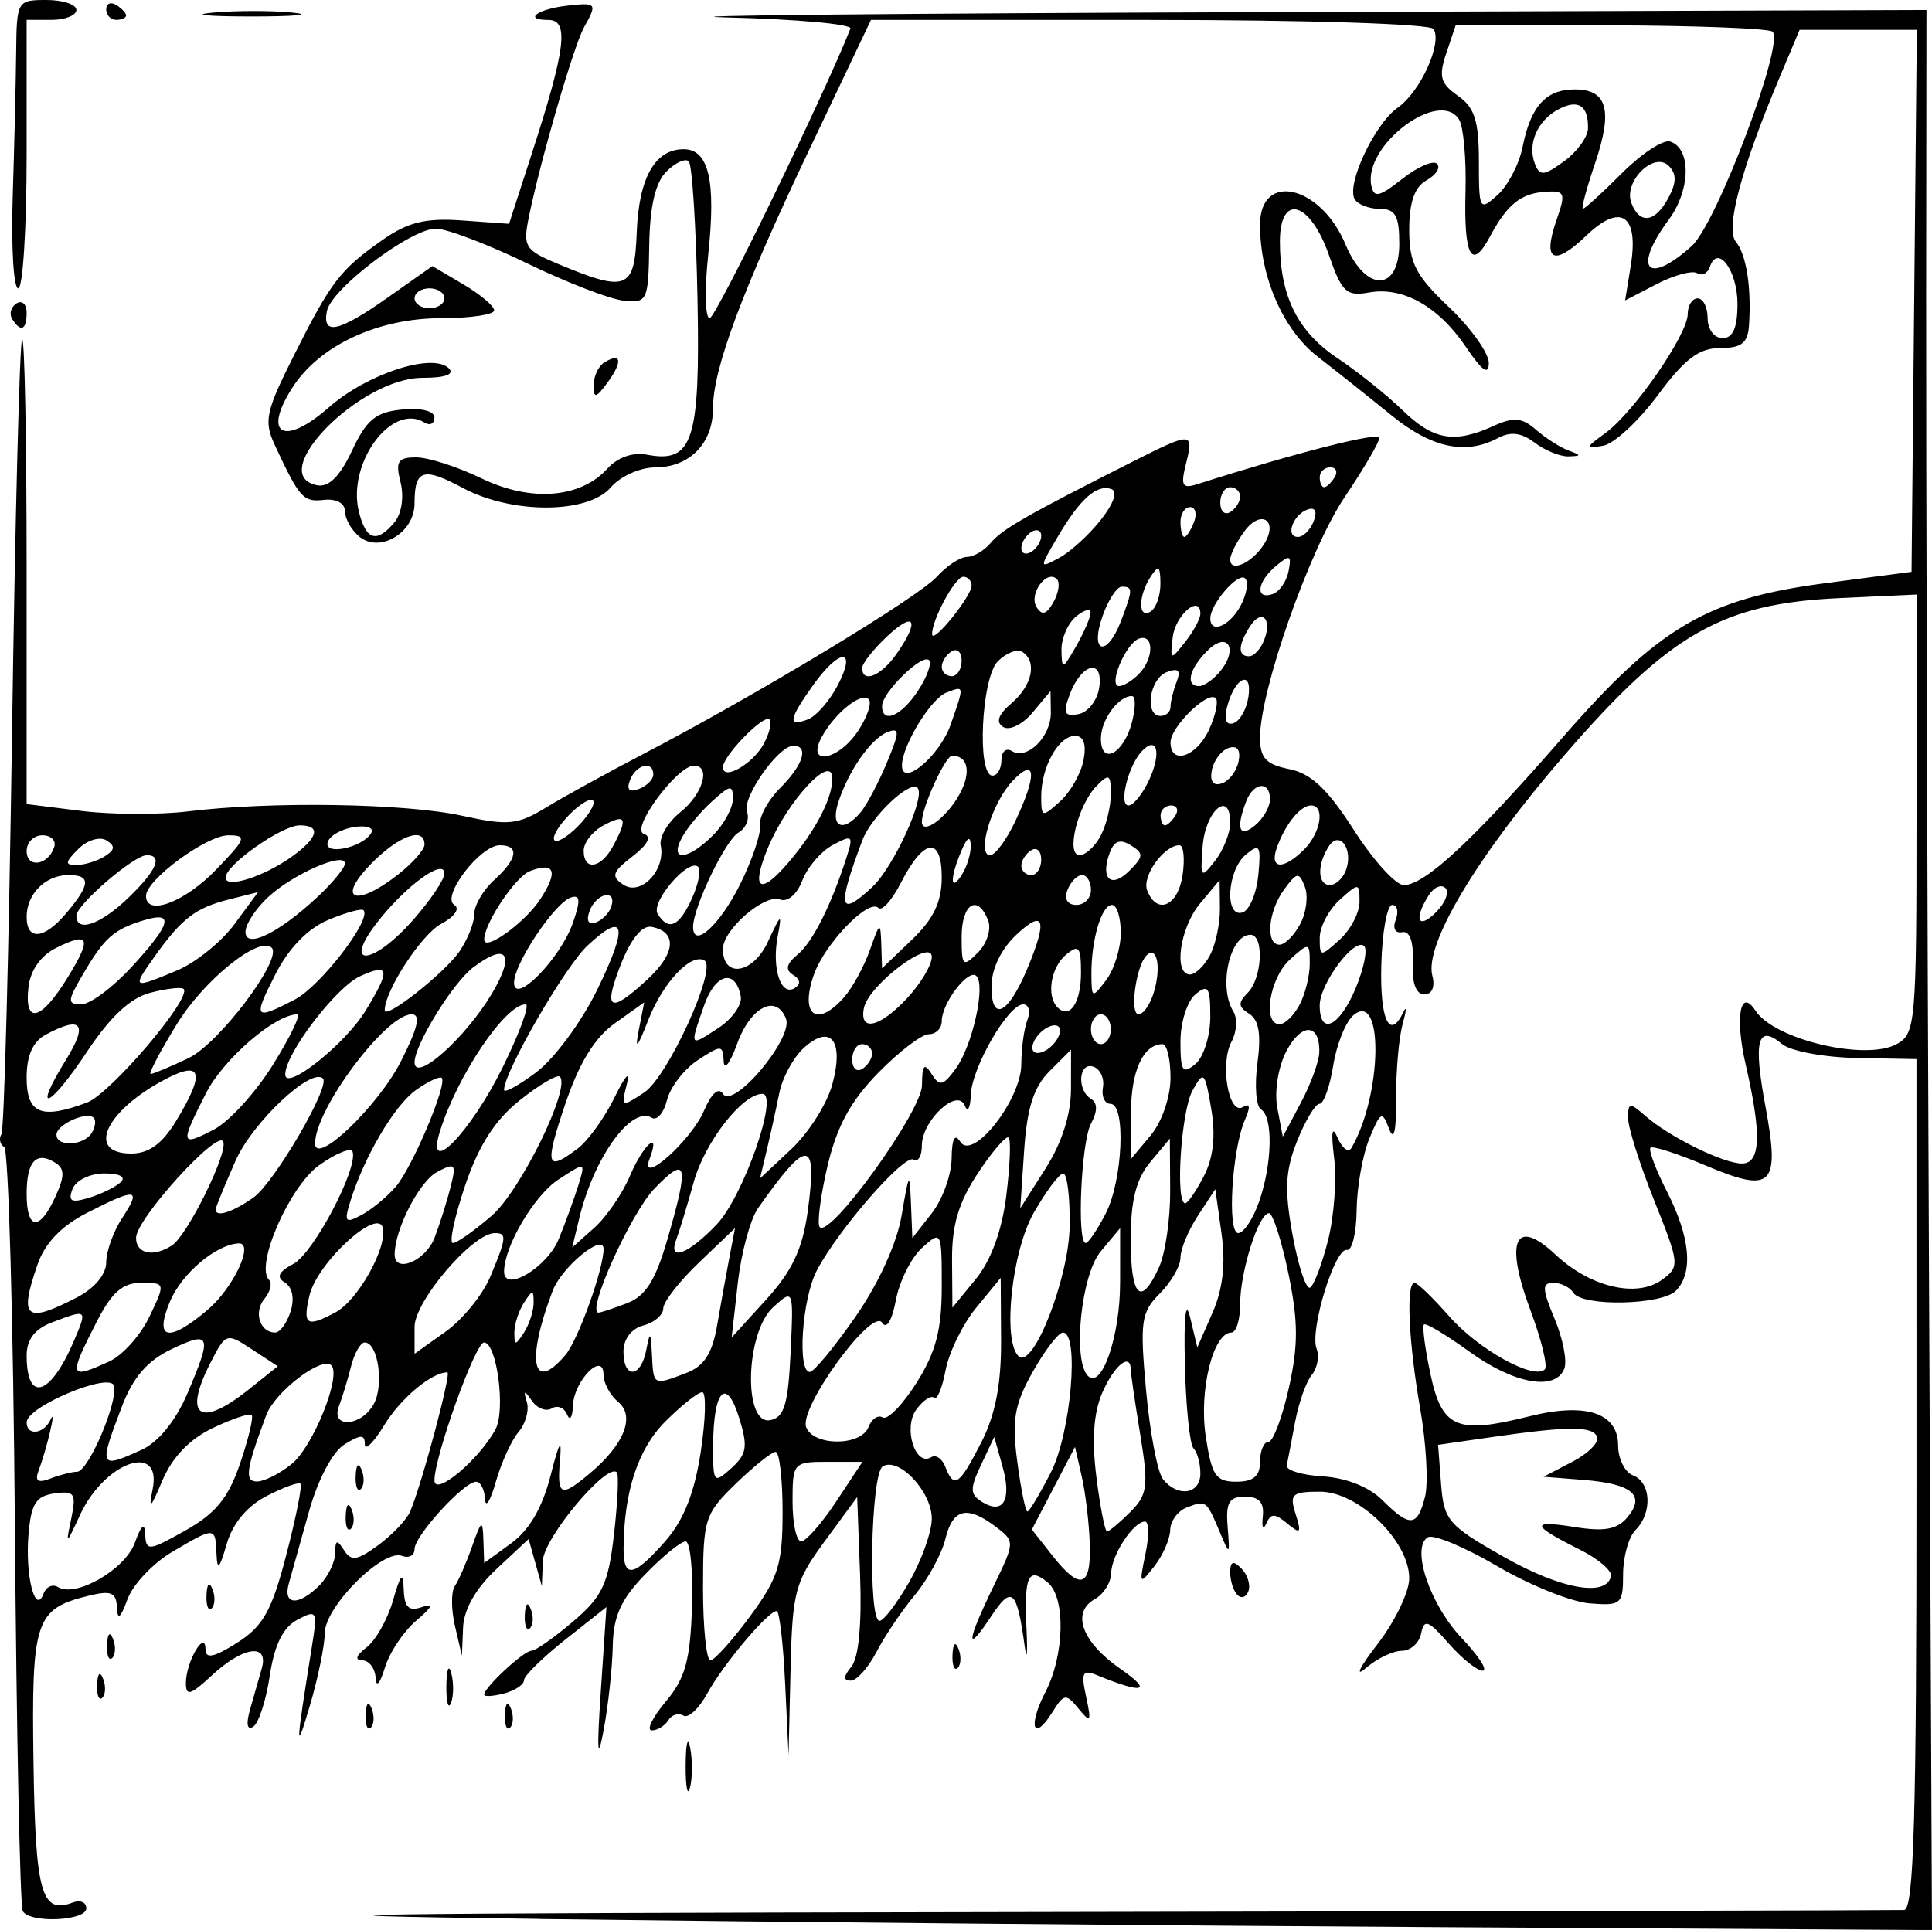 <?xml version="1.0" encoding="UTF-8" standalone="no"?>
<!-- Created with Inkscape (http://www.inkscape.org/) -->

<svg
   xmlns:dc="http://purl.org/dc/elements/1.1/"
   xmlns:cc="http://creativecommons.org/ns#"
   xmlns:rdf="http://www.w3.org/1999/02/22-rdf-syntax-ns#"
   xmlns:svg="http://www.w3.org/2000/svg"
   xmlns="http://www.w3.org/2000/svg"
   xmlns:sodipodi="http://sodipodi.sourceforge.net/DTD/sodipodi-0.dtd"
   xmlns:inkscape="http://www.inkscape.org/namespaces/inkscape"
   width="54.817mm"
   height="54.772mm"
   viewBox="0 0 194.234 194.073"
   id="svg2"
   version="1.1"
   inkscape:version="0.91 r13725"
   sodipodi:docname="fishnet.svg">
  <defs
     id="defs4" />
  <sodipodi:namedview
     id="base"
     pagecolor="#ffffff"
     bordercolor="#666666"
     borderopacity="1.0"
     inkscape:pageopacity="0.0"
     inkscape:pageshadow="2"
     inkscape:zoom="1.4"
     inkscape:cx="75.818068"
     inkscape:cy="50.770637"
     inkscape:document-units="px"
     inkscape:current-layer="layer1"
     showgrid="false"
     fit-margin-top="0"
     fit-margin-left="0"
     fit-margin-right="0"
     fit-margin-bottom="0"
     inkscape:window-width="1366"
     inkscape:window-height="744"
     inkscape:window-x="0"
     inkscape:window-y="24"
     inkscape:window-maximized="1" />
  <g
     inkscape:label="Layer 1"
     inkscape:groupmode="layer"
     id="layer1"
     transform="translate(-513.778,-248.587)">
    <path
       style="fill:#000000"
       d="m 567.956,441.544 c -31.427,-0.406 -19.596,-0.579 47,-0.686 48.95,-0.079 89.562,-0.172 90.25,-0.207 0.98,-0.05 1.25,-9.313 1.248,-42.814 l -0.002,-42.75 -5.976,-0.11 c -3.287,-0.06 -6.672,-0.687 -7.522,-1.393 -2.478,-2.056 -2.926,-0.406 -1.692,6.231 1.494,8.034 0.716,8.812 -5.982,5.982 -2.848,-1.203 -5.355,-2.011 -5.571,-1.796 -0.216,0.216 0.539,2.218 1.678,4.449 2.332,4.571 2.646,8.16 0.87,9.937 -1.45,1.45 -9.432,1.605 -10.3,0.2 -0.34,-0.55 -1.244,-1 -2.008,-1 -1.164,0 -1.145,0.587 0.121,3.617 0.831,1.989 1.272,4.239 0.98,5 -0.883,2.3 -5.046,1.562 -9.537,-1.69 -2.334,-1.691 -4.394,-2.922 -4.579,-2.737 -0.185,0.185 0.112,2.441 0.661,5.013 1.153,5.405 2.647,6.044 9.894,4.229 5.715,-1.431 8.967,-0.369 8.967,2.93 0,1.334 0.675,2.684 1.5,3.001 1.823,0.699 1.963,3.774 0.25,5.492 -0.688,0.69 -1.25,2.692 -1.25,4.45 0,3.015 -0.191,3.181 -3.365,2.927 -1.851,-0.148 -6.047,-1.841 -9.325,-3.763 -3.278,-1.921 -6.403,-3.22 -6.944,-2.885 -1.715,1.06 0.22,6.791 3.433,10.167 1.701,1.788 2.636,3.25 2.077,3.25 -0.559,0 -2.099,-1.238 -3.423,-2.75 -2.043,-2.334 -2.46,-2.486 -2.754,-1 -0.191,0.963 -1.066,1.75 -1.944,1.75 -0.879,0 -2.514,0.787 -3.634,1.75 -1.12,0.963 -0.593,-0.115 1.171,-2.394 1.764,-2.279 3.207,-5.269 3.207,-6.644 0,-3.753 -5.105,-8.712 -8.969,-8.712 -2.825,0 -3.09,0.242 -2.455,2.242 0.616,1.94 0.503,2.069 -0.835,0.958 -1.26,-1.046 -1.652,-1.044 -2.115,0.008 -0.312,0.71 -0.469,0.392 -0.347,-0.708 0.155,-1.407 -0.372,-2 -1.779,-2 -1.609,0 -1.953,0.586 -1.759,3 0.236,2.942 0.221,2.952 -0.797,0.537 -1.339,-3.178 -1.364,-3.197 -3.301,-2.453 -0.904,0.347 -1.657,1.37 -1.675,2.274 -0.018,0.904 -0.736,2.543 -1.597,3.643 -1.49,1.903 -1.533,1.842 -0.889,-1.25 0.372,-1.788 0.353,-3.25 -0.043,-3.25 -1.17,0 -3.374,3.363 -3.408,5.2 -0.018,0.935 -0.753,2.104 -1.635,2.597 -2.412,1.35 -1.305,4.34 2.61,7.051 3.244,2.247 2.266,2.517 -2.308,0.638 -1.557,-0.64 -1.717,-0.351 -1.182,2.137 0.548,2.549 0.462,2.686 -0.755,1.201 -1.274,-1.553 -1.466,-1.528 -2.637,0.347 -1.922,3.078 -2.489,1.433 -0.699,-2.029 1.926,-3.725 2.048,-9.504 0.232,-11.011 -1.951,-1.62 -2.388,-0.672 -2.137,4.637 0.123,2.603 0.039,3.382 -0.187,1.732 -0.776,-5.671 -1.287,-6.118 -3.374,-2.953 -2.584,3.92 -2.478,2.573 0.237,-3.016 2.17,-4.466 2.173,-4.541 0.25,-5.995 -2.9,-2.193 -4.332,-1.851 -5.08,1.214 -0.369,1.512 -1.744,4.041 -3.055,5.62 -1.311,1.578 -3.054,4.166 -3.874,5.75 -0.819,1.584 -1.983,2.88 -2.586,2.88 -0.763,0 -0.742,-0.428 0.069,-1.405 0.731,-0.881 1.057,-4.322 0.872,-9.23 l -0.294,-7.825 -3.25,4.427 c -3.011,4.101 -3.265,5.056 -3.449,12.98 l -0.199,8.553 -0.345,-7.25 c -0.19,-3.987 -0.572,-7.25 -0.849,-7.25 -0.864,0 -5.381,5.364 -6.974,8.283 -0.836,1.53 -1.919,2.536 -2.407,2.234 -0.489,-0.302 -1.171,-0.092 -1.516,0.467 -0.345,0.559 -1.092,1.016 -1.658,1.016 -0.566,0 0.062,-1.298 1.398,-2.885 1.964,-2.334 2.468,-4.148 2.642,-9.5 0.118,-3.638 -0.171,-6.615 -0.643,-6.615 -0.471,0 -2.295,1.484 -4.053,3.298 -2.452,2.53 -3.213,4.218 -3.27,7.25 -0.041,2.174 -0.455,5.977 -0.92,8.452 -0.609,3.24 -0.687,2.134 -0.279,-3.95 l 0.566,-8.45 -4.147,3.284 c -2.281,1.806 -4.147,3.644 -4.147,4.083 0,0.44 -0.9,1.035 -2,1.322 -1.1,0.288 -2,0.34 -2,0.117 0,-0.718 3.974,-4.406 4.75,-4.409 0.412,-0.001 2.298,-1.326 4.191,-2.943 2.951,-2.522 3.536,-3.768 4.109,-8.748 0.367,-3.194 0.5,-6.001 0.294,-6.238 -0.944,-1.089 -7.353,6.555 -7.444,8.878 l -0.1,2.554 -0.665,-2.371 -0.665,-2.371 -3.235,3.022 c -2.068,1.932 -3.278,4.05 -3.354,5.871 l -0.118,2.849 -0.7,-3 c -0.385,-1.65 -0.392,-3.45 -0.016,-4 0.376,-0.55 1.159,-2.35 1.74,-4 0.938,-2.666 1.064,-2.74 1.134,-0.667 l 0.079,2.333 2.729,-1.988 c 1.819,-1.325 3.138,-3.604 3.956,-6.833 0.842,-3.326 1.138,-3.826 0.944,-1.595 -0.322,3.704 0.041,3.878 2.974,1.425 3.467,-2.898 4.609,-5.755 2.876,-7.193 -0.813,-0.675 -1.479,-1.902 -1.479,-2.727 0,-2.447 -2.985,0.575 -3.079,3.117 -0.043,1.17 -0.307,1.562 -0.585,0.871 -0.279,-0.691 -0.968,-0.971 -1.533,-0.622 -0.565,0.349 -1.46,0.014 -1.991,-0.744 -0.791,-1.13 -0.884,-1.109 -0.519,0.122 0.245,0.825 -0.132,2.175 -0.839,3 -0.706,0.825 -1.732,3.075 -2.279,5 -0.547,1.925 -1.036,2.712 -1.085,1.75 -0.05,-0.963 -0.456,-1.75 -0.903,-1.75 -1.221,0 -6.187,5.437 -6.187,6.773 0,0.64 -0.567,0.946 -1.261,0.68 -1.904,-0.731 -7.737,5.087 -7.759,7.74 -0.011,1.268 -0.684,4.556 -1.497,7.306 -1.469,4.97 -1.449,4.358 0.189,-5.863 0.59,-3.678 0.519,-3.81 -1.466,-2.747 -1.432,0.766 -2.297,2.528 -2.761,5.626 -0.372,2.48 -1.123,4.786 -1.668,5.123 -0.616,0.381 -0.732,-0.287 -0.305,-1.762 0.378,-1.306 0.906,-3.163 1.175,-4.125 0.712,-2.552 -1.883,-2.187 -5.001,0.702 -2.193,2.032 -2.643,2.161 -2.631,0.75 0.019,-2.124 1.946,-5.406 1.969,-3.354 0.011,0.995 0.844,0.824 3.18,-0.656 2.609,-1.652 3.476,-3.201 4.94,-8.825 0.976,-3.752 1.619,-6.977 1.428,-7.168 -0.191,-0.191 -1.727,0.367 -3.414,1.24 -1.953,1.01 -3.407,2.762 -4.003,4.824 -0.723,2.504 -0.956,2.727 -1.025,0.987 -0.11,-2.745 -0.136,-2.746 -4.47,-0.188 -1.922,1.134 -3.937,3.271 -4.478,4.75 -0.703,1.922 -1.006,2.159 -1.063,0.83 -0.064,-1.515 -0.587,-1.734 -2.829,-1.184 -5.391,1.322 -5.767,2.454 -5.559,16.738 0.192,13.193 0.792,15.324 3.968,14.105 0.737,-0.283 1.341,-0.016 1.341,0.593 0,1.267 -5.623,1.526 -6.384,0.294 -0.276,-0.447 -0.633,-17.811 -0.794,-38.586 -0.16,-20.775 -0.643,-37.991 -1.073,-38.256 -0.43,-0.266 -0.557,-0.847 -0.282,-1.292 0.275,-0.445 0.753,-18.51 1.063,-40.144 0.31,-21.635 0.767,-39.54 1.017,-39.789 0.249,-0.249 0.453,10.164 0.453,23.141 l 0,23.595 5.5,0.687 c 3.025,0.378 7.862,0.398 10.75,0.044 8.341,-1.023 21.788,-0.81 27.498,0.434 4.683,1.021 5.599,0.93 8.5,-0.836 1.788,-1.089 6.177,-3.504 9.752,-5.366 11.303,-5.888 27.626,-15.748 29.503,-17.822 0.994,-1.098 2.358,-1.997 3.03,-1.997 0.672,0 1.755,-0.641 2.406,-1.425 1.129,-1.36 3.642,-2.797 14.307,-8.18 5.923,-2.989 6.119,-2.981 5.312,0.235 -0.557,2.221 -0.38,2.541 1.142,2.055 9.813,-3.134 18.302,-5.298 18.302,-4.664 0,0.428 -1.574,3.117 -3.497,5.975 -3.521,5.231 -8.503,19.4 -8.503,24.181 0,2.049 0.6,2.693 2.946,3.163 2.187,0.437 3.859,2.016 6.488,6.125 1.948,3.045 4.206,5.536 5.019,5.536 2.114,0 6.949,-4.494 15.936,-14.81 9.729,-11.168 14.516,-13.982 26.45,-15.551 l 8.661,-1.139 0.266,-27.25 0.266,-27.25 -5.893,0 -5.893,0 -2,4.75 c -3.867,9.184 -5.487,15.255 -4.414,16.548 1.063,1.281 1.587,4.629 1.323,8.452 -0.121,1.751 -0.766,2.25 -2.907,2.25 -2.122,0 -3.555,1.085 -6.259,4.738 -1.929,2.606 -4.403,4.892 -5.498,5.08 -1.836,0.315 -1.817,0.215 0.242,-1.283 2.852,-2.075 8.267,-9.912 8.267,-11.965 0,-0.863 0.45,-1.57 1,-1.57 0.55,0 1,0.9 1,2 0,1.111 0.667,2 1.5,2 1.043,0 1.5,-1.049 1.5,-3.441 0,-3.374 -2,-6.06 -2.776,-3.73 -0.217,0.651 -0.793,0.937 -1.28,0.636 -0.487,-0.301 -2.315,0.192 -4.062,1.096 l -3.177,1.643 0.565,-3.484 c 0.83,-5.112 -0.996,-6.357 -4.458,-3.04 -3.304,3.166 -4.445,2.573 -3.004,-1.561 0.952,-2.731 0.856,-2.971 -1.134,-2.837 -2.468,0.166 -3.829,1.27 -5.567,4.517 -1.843,3.445 -2.624,1.997 -2.45,-4.543 0.087,-3.265 -0.202,-6.519 -0.643,-7.231 -1.967,-3.183 -9.648,2.587 -8.827,6.63 0.258,1.271 0.795,1.155 3.115,-0.673 1.541,-1.215 3.113,-1.899 3.492,-1.52 0.379,0.379 -0.095,1.128 -1.053,1.664 -1.202,0.673 -1.742,2.212 -1.742,4.965 0,3.355 0.637,4.597 4,7.795 2.2,2.093 4,4.616 4,5.608 0,1.275 -0.668,0.812 -2.28,-1.581 -2.767,-4.105 -6.348,-6.122 -9.773,-5.503 -2.245,0.406 -2.728,-0.042 -4,-3.713 -1.893,-5.463 -4.947,-6.339 -4.947,-1.419 0,5.469 1.757,9.04 5.765,11.719 2.054,1.373 5.007,3.736 6.562,5.25 3.081,3.002 5.216,3.375 9.122,1.595 2.054,-0.936 2.88,-0.865 4.297,0.37 0.965,0.841 2.429,1.776 3.254,2.08 1.333,0.49 1.333,0.557 0,0.599 -0.825,0.026 -2.35,-0.596 -3.388,-1.382 -1.325,-1.003 -2.424,-1.143 -3.684,-0.468 -3.252,1.74 -6.68,1.009 -10.728,-2.289 -2.194,-1.788 -5.526,-4.438 -7.403,-5.89 -3.465,-2.679 -5.796,-8.012 -5.796,-13.257 0,-5.399 6.102,-3.995 8.598,1.978 2.023,4.843 5.402,4.792 5.402,-0.081 0,-2.798 -0.389,-3.5 -1.941,-3.5 -1.068,0 -2.207,-0.43 -2.532,-0.956 -0.893,-1.445 1.984,-7.588 4.32,-9.225 2.27,-1.59 4.49,-6.464 3.601,-7.903 -0.321,-0.519 -12.687,-0.916 -28.564,-0.916 l -27.998,0 -6.065,12.75 c -6.909,14.525 -9.822,22.336 -9.822,26.335 0,3.516 -2.372,5.915 -5.849,5.915 -1.488,0 -3.477,0.9 -4.419,2 -2.295,2.68 -9.937,2.71 -14.887,0.057 -3.99,-2.138 -4.845,-1.86 -4.845,1.575 0,2.936 -3.505,5.024 -5.564,3.315 -0.79,-0.656 -1.436,-1.806 -1.436,-2.558 0,-0.798 -0.877,-1.267 -2.108,-1.128 -2.085,0.236 -2.451,-0.172 -4.928,-5.481 -1.135,-2.433 -0.936,-3.381 1.887,-9 3.765,-7.494 4.654,-8.655 8.927,-11.655 2.552,-1.792 4.323,-2.226 8,-1.963 l 4.722,0.338 2.226,-6.865 c 3.481,-10.733 3.846,-13.635 1.718,-13.635 -2.585,0 -1.073,-1.107 1.967,-1.441 2.906,-0.319 2.976,-0.224 1.617,2.204 -1.015,1.814 -4.377,13.374 -5.527,19.003 -0.621,3.038 -0.417,3.371 2.909,4.761 6.945,2.902 7.71,2.598 7.926,-3.141 0.207,-5.504 1.829,-8.386 4.719,-8.386 2.528,0 3.267,3.173 2.469,10.616 -0.376,3.511 -0.31,6.38 0.146,6.375 0.615,-0.007 11.399,-22.193 14.153,-29.117 0.178,-0.447 -5.447,-0.954 -12.5,-1.126 -7.053,-0.172 17.214,-0.411 53.927,-0.53 l 66.75,-0.217 -0.029,28.75 c -0.016,15.812 0.109,59.254 0.278,96.536 l 0.307,67.786 -49.028,-0.286 c -26.965,-0.158 -67.928,-0.531 -91.028,-0.829 z m 21.25,-30.454 c 2.82,-3.835 3.25,-5.217 3.25,-10.461 0,-3.323 -0.316,-6.042 -0.702,-6.042 -0.386,0 -2.186,1.438 -4,3.196 -3.137,3.041 -3.298,3.551 -3.298,10.5 0,4.017 0.338,7.286 0.75,7.265 0.412,-0.021 2.212,-2.028 4,-4.458 z m 16,-3.459 c 1.238,-2.167 2.25,-5.019 2.25,-6.337 0,-2.712 -3.323,-6.243 -4.937,-5.246 -1.195,0.738 -1.493,15.543 -0.313,15.531 0.412,-0.004 1.762,-1.781 3,-3.948 z m -85.604,0.546 c 1.78,1.1 6.74,-1.751 7.726,-4.441 0.675,-1.843 0.995,-2.097 1.05,-0.835 0.073,1.687 0.356,1.658 4.04,-0.412 3.044,-1.711 4.317,-3.27 5.497,-6.734 0.845,-2.479 1.368,-4.675 1.162,-4.88 -0.205,-0.205 -1.968,0.387 -3.917,1.317 -2.325,1.109 -4.067,2.929 -5.066,5.293 -1.188,2.814 -1.401,3 -0.971,0.853 0.96,-4.795 -4.831,-2.749 -7.297,2.579 -1.431,3.092 -1.453,3.101 -0.881,0.347 0.521,-2.505 0.328,-2.788 -1.701,-2.5 -1.863,0.264 -2.346,1.04 -2.604,4.18 -0.339,4.131 0.688,8.114 1.518,5.889 0.258,-0.691 0.908,-0.985 1.444,-0.654 z m 26.283,-0.162 c 0.864,-0.864 1.578,-2.327 1.587,-3.25 0.012,-1.345 0.189,-1.404 0.889,-0.298 0.723,1.141 1.319,1.054 3.442,-0.5 1.412,-1.034 2.857,-2.555 3.21,-3.38 1.17,-2.732 4.182,-14 3.743,-14 -1.579,0 -4.705,2.616 -6.35,5.314 -1.069,1.752 -1.944,2.62 -1.946,1.928 -0.003,-1.011 -0.404,-1.011 -2.042,0 -1.202,0.742 -2.67,3.514 -3.578,6.758 -0.847,3.025 -1.761,6.287 -2.03,7.25 -0.608,2.175 0.985,2.268 3.074,0.179 z m 2.65,-7.012 c 0.048,-1.165 0.285,-1.402 0.604,-0.604 0.289,0.722 0.253,1.584 -0.079,1.917 -0.332,0.332 -0.569,-0.258 -0.525,-1.312 z m 1,-4 c 0.048,-1.165 0.285,-1.402 0.604,-0.604 0.289,0.722 0.253,1.584 -0.079,1.917 -0.332,0.332 -0.569,-0.258 -0.525,-1.312 z m 126.202,10.083 c 0.12,-0.55 -1.279,-1.748 -3.11,-2.662 -4.918,-2.456 -5.058,-3.003 -0.585,-2.288 3.06,0.489 4.333,0.253 5.37,-0.997 1.822,-2.195 0.446,-3.348 -4.456,-3.736 l -4,-0.317 2.889,-1.5 c 1.589,-0.825 2.714,-1.95 2.5,-2.5 -0.433,-1.112 -2.843,-1.107 -10.689,0.026 l -5.3,0.765 0.3,3.931 c 0.28,3.658 0.717,4.167 6.3,7.331 5.742,3.254 10.314,4.08 10.781,1.948 z m -52.399,-3.25 c -0.065,-2.062 -0.426,-5.1 -0.801,-6.75 l -0.683,-3 -2.169,4.153 -2.169,4.153 2.043,2.597 c 2.822,3.587 3.919,3.252 3.78,-1.153 z m -42.669,-0.279 c 1.849,-2.107 2.933,-4.846 3.562,-9 0.497,-3.284 0.561,-5.971 0.142,-5.971 -0.419,0 -2.083,1.321 -3.698,2.936 -2.76,2.76 -4.179,7.083 -4.207,12.814 -0.015,3.027 1.032,2.833 4.201,-0.779 z m 17.169,-3.971 2.647,-4 -3.514,0 c -3.433,0 -3.514,0.092 -3.514,4 0,2.2 0.39,4 0.867,4 0.477,0 2.058,-1.8 3.514,-4 z m 29.574,1.045 c 1.741,-1.741 1.851,-2.589 1.006,-7.75 -0.522,-3.187 -0.952,-6.133 -0.955,-6.545 -0.014,-1.778 -1.622,-0.514 -2.836,2.229 -0.899,2.03 -1.099,4.738 -0.629,8.5 0.379,3.037 0.863,5.521 1.075,5.521 0.212,0 1.264,-0.88 2.34,-1.955 z m 29.631,-1.532 c 0.343,-1.368 0.127,-5.342 -0.481,-8.832 -1.178,-6.767 -1.446,-12.682 -0.574,-12.682 0.292,0 1.865,1.52 3.495,3.377 2.926,3.333 8.504,6.426 9.604,5.327 0.311,-0.311 -0.342,-2.991 -1.451,-5.956 -2.618,-6.997 -1.534,-9.396 2.524,-5.585 3.488,3.276 8.169,4.383 10.701,2.532 1.804,-1.319 1.779,-1.58 -0.769,-7.949 -1.449,-3.622 -2.635,-7.366 -2.635,-8.32 0,-1.57 0.166,-1.589 1.75,-0.2 2.405,2.108 7.822,4.776 9.7,4.776 1.882,0 1.994,-2.923 0.379,-9.92 -1.103,-4.779 -0.56,-7.815 0.975,-5.451 1.88,2.896 11.017,5.072 14.182,3.378 1.925,-1.03 2.014,-2.05 2.014,-23.149 l 0,-22.071 -7.75,0.358 c -11.778,0.545 -17.038,3.539 -27.562,15.692 -8.855,10.226 -14.192,19.127 -13.365,22.291 0.293,1.121 -0.034,1.87 -0.815,1.87 -0.835,0 -1.251,-1.17 -1.156,-3.25 0.094,-2.074 -0.292,-3.164 -1.067,-3.012 -0.702,0.138 -0.973,-0.39 -0.643,-1.25 0.314,-0.818 0.153,-1.488 -0.357,-1.488 -0.51,0 -1.002,2.7 -1.093,6 -0.154,5.577 0.839,7.686 2.235,4.75 0.327,-0.688 0.284,-0.125 -0.094,1.25 -0.379,1.375 -0.673,4.75 -0.654,7.5 0.023,3.291 -0.221,4.316 -0.712,3 -0.681,-1.822 -0.856,-1.734 -1.979,1 -0.678,1.65 -1.252,4.888 -1.277,7.194 -0.025,2.307 -0.466,4.107 -0.98,4 -1.201,-0.25 -3.757,8.077 -3.047,9.927 0.296,0.772 0.079,1.96 -0.484,2.641 -0.562,0.68 -1.317,2.812 -1.676,4.737 -0.36,1.925 -0.737,3.891 -0.839,4.368 -0.102,0.478 1.535,0.973 3.637,1.1 2.338,0.142 4.657,1.067 5.972,2.382 2.767,2.767 3.527,2.708 4.291,-0.337 z m -42.474,-3.038 -0.836,-2.976 -1.331,2.822 c -1.128,2.391 -1.112,2.957 0.104,3.708 2.132,1.318 3.008,-0.191 2.063,-3.554 z m 4.868,0.564 c 2.01,-3.941 2.877,-14.04 1.204,-14.04 -0.449,0 -1.817,1.781 -3.04,3.957 -1.837,3.268 -2.108,4.836 -1.555,9 0.368,2.773 0.827,5.043 1.02,5.043 0.193,0 1.26,-1.782 2.371,-3.96 z m -55.845,-4.304 c 1.036,-1.922 0.136,-8.736 -1.154,-8.736 -0.866,0 -4.981,11.457 -4.981,13.868 0,1.677 4.488,-2.078 6.135,-5.133 z m 70.865,4.431 c 0,-1.008 -0.309,-2.142 -0.687,-2.52 -0.378,-0.378 -0.769,-4.165 -0.87,-8.417 -0.116,-4.876 0.082,-6.622 0.534,-4.73 l 0.717,3 1.531,-3.5 c 1.038,-2.375 1.329,-4.934 0.903,-7.959 l -0.628,-4.459 -1.75,2.674 c -0.963,1.471 -1.75,3.365 -1.75,4.209 0,0.844 -0.935,2.47 -2.078,3.613 -1.884,1.884 -2.013,2.794 -1.38,9.75 0.384,4.22 1.149,8.234 1.7,8.922 1.493,1.862 3.758,1.51 3.758,-0.583 z m -112.932,-0.167 c 1.116,0 4.106,-6.948 3.716,-8.634 -0.336,-1.452 -8.784,2.07 -8.784,3.663 0,1.397 1.73,1.197 2.407,-0.279 0.643,-1.4 -0.383,2.956 -1.218,5.174 -0.386,1.024 -0.044,1.234 1.219,0.75 0.965,-0.37 2.163,-0.674 2.66,-0.674 z m 21.566,-0.772 c 2.165,-1.753 5.038,-8.889 3.997,-9.93 -0.949,-0.949 -5.665,2.66 -6.542,5.005 -2.053,5.491 -2.217,6.698 -0.906,6.675 0.725,-0.012 2.278,-0.8 3.452,-1.75 z m 44.985,-4.686 c -1.299,-4.149 -2.582,-2.738 -2.604,2.863 -0.015,3.733 0.066,3.832 1.831,2.234 1.571,-1.422 1.686,-2.181 0.773,-5.097 z m 24.36,2.498 c 1.411,-2.767 2.009,-5.856 1.984,-10.25 l -0.036,-6.29 -2.46,3 c -1.353,1.65 -2.741,4.483 -3.084,6.297 -0.343,1.813 -0.863,3.058 -1.155,2.766 -0.292,-0.292 -1.097,0.243 -1.789,1.189 -1.34,1.832 -0.099,5.774 1.506,4.782 0.465,-0.287 1.103,0.15 1.418,0.972 0.86,2.241 1.403,1.871 3.616,-2.466 z m 28.02,1.96 c 0,-1.1 0.378,-2 0.841,-2 0.462,0 1.387,-2.441 2.055,-5.424 0.96,-4.29 0.951,-6.695 -0.041,-11.5 -0.69,-3.342 -1.571,-6.076 -1.957,-6.076 -1.039,0 -2.898,5.87 -2.898,9.149 0,1.568 -0.395,2.851 -0.879,2.851 -1.83,0 -3.273,5.803 -2.585,10.394 0.599,3.995 1.007,4.606 3.077,4.606 1.72,0 2.386,-0.559 2.386,-2 z m -112.417,-1.22 c 1.646,-0.75 3.397,-2.9 4.547,-5.583 2.552,-5.953 2.394,-6.415 -1.55,-4.534 -2.439,1.163 -3.874,2.818 -5,5.767 -2.351,6.156 -2.284,6.303 2.003,4.35 z m 73.054,-2.275 c 0.315,-0.822 0.96,-1.255 1.433,-0.963 0.473,0.292 2.001,-1.277 3.395,-3.486 1.945,-3.08 2.536,-5.34 2.536,-9.692 0,-5.593 -0.029,-5.649 -1.98,-3.883 -1.089,0.986 -2.273,3.35 -2.63,5.254 -0.383,2.042 -0.948,2.979 -1.377,2.284 -0.996,-1.612 -8.393,8.547 -7.644,10.499 0.74,1.929 5.526,1.918 6.267,-0.014 z m -49.723,-2.344 c 1.035,-1.933 0.402,-6.162 -0.922,-6.162 -0.426,0 -1.047,1.083 -1.379,2.407 -0.332,1.324 -0.879,3.124 -1.215,4 -0.875,2.28 2.283,2.06 3.516,-0.245 z m 41.89,-5.125 c 0.303,-6.442 0.303,-6.443 -1.75,-4.585 -2.794,2.528 -3.043,11.883 -0.303,11.361 1.411,-0.269 1.809,-1.58 2.053,-6.776 z m -54.43,3.654 2.873,-2.299 -2.595,-1.7 c -2.554,-1.673 -2.619,-1.654 -4.123,1.255 -2.859,5.529 -1.154,6.746 3.845,2.745 z m -17.579,-4.941 c 1.312,-3.101 1.295,-3.114 -2.229,-1.775 -1.753,0.666 -2.565,1.722 -2.565,3.333 0,4.852 2.415,4.067 4.794,-1.559 z m 61.516,3.322 c 1.789,-0.68 2.616,-1.949 3.099,-4.75 0.362,-2.102 0.917,-5.172 1.233,-6.822 l 0.574,-3 -3.608,3.446 c -1.984,1.895 -3.608,3.98 -3.608,4.633 0,0.653 -0.9,1.423 -2,1.71 -1.197,0.313 -2,1.364 -2,2.617 0,2.8 1.748,2.681 2.294,-0.156 0.372,-1.929 0.453,-1.858 0.57,0.5 0.154,3.105 0.12,3.087 3.446,1.822 z m 43.621,-9.072 0.002,-5.5 -1.967,2.361 c -1.959,2.352 -2.831,10.942 -1.269,12.504 1.381,1.381 3.231,-3.976 3.233,-9.365 z m -101.617,7.903 c 1.325,-0.603 3.138,-2.628 4.031,-4.5 1.616,-3.389 1.612,-3.403 -0.841,-3.403 -1.863,0 -2.956,0.965 -4.484,3.96 -2.839,5.565 -2.765,5.792 1.294,3.943 z m 45.858,-0.653 c 1.271,-1.501 3.828,-8.614 3.828,-10.651 0,-1.655 -4.202,1.801 -5.121,4.212 -2.694,7.069 -2.032,10.365 1.293,6.439 z m 29.171,-3.859 c 2.33,-3.355 4.154,-7.375 4.632,-10.212 0.728,-4.314 0.8,-4.406 0.929,-1.179 l 0.14,3.5 1.956,-2.5 c 1.076,-1.375 1.972,-3.85 1.993,-5.5 0.025,-2.005 0.315,-2.562 0.874,-1.68 1.252,1.975 6.132,-4.244 6.132,-7.815 0,-1.563 0.273,-3.553 0.607,-4.423 0.334,-0.87 0.146,-1.582 -0.418,-1.582 -1.506,0 -5.176,6.353 -5.268,9.118 -0.043,1.31 -0.315,1.792 -0.604,1.071 -0.74,-1.85 -4.317,1.485 -4.317,4.025 0,1.047 -0.373,1.674 -0.828,1.392 -0.938,-0.58 -7.59,7.05 -9.741,11.174 -1.483,2.844 -1.979,10.248 -0.681,10.182 0.412,-0.021 2.479,-2.528 4.593,-5.571 z m 21.518,-9.141 c 0.035,-2.888 -0.257,-5.247 -0.649,-5.242 -0.392,0.004 -1.725,1.781 -2.962,3.948 -2.207,3.866 -3.162,12.798 -1.542,14.419 1.445,1.445 5.089,-7.836 5.153,-13.125 z m -58.248,5.133 c 1.638,-3.92 1.686,-4.383 0.458,-4.383 -2.228,0 -8.071,6.831 -8.071,9.436 l 0,2.7 3.113,-2.217 c 1.712,-1.219 3.737,-3.71 4.5,-5.536 z m 4.356,2.617 c 0,-1.333 -0.108,-1.333 -0.969,0 -0.533,0.825 -0.969,2.175 -0.969,3 0,1.333 0.108,1.333 0.969,0 0.533,-0.825 0.969,-2.175 0.969,-3 z m -32.806,0.745 c 2.612,-2.202 4.764,-6.779 3.154,-6.71 -2.257,0.098 -5.721,3.02 -6.898,5.819 -1.627,3.87 -0.195,4.211 3.745,0.891 z m 8.376,0.13 c 0.406,-1.281 0.181,-2.43 -0.568,-2.893 -0.9,-0.556 -0.665,-1.077 0.852,-1.888 2.023,-1.083 6.509,-9.594 5.947,-11.282 -0.152,-0.455 -1.663,0.157 -3.359,1.362 -2.982,2.118 -6.473,10.098 -5.044,11.528 0.338,0.338 0.13,1.199 -0.463,1.913 -1.112,1.34 -0.455,3.386 1.086,3.386 0.48,0 1.177,-0.956 1.548,-2.125 z m 51.979,-10.008 c 1.021,-7.424 0.021,-7.497 -4.993,-0.367 -0.773,1.1 -1.685,4.475 -2.026,7.5 l -0.62,5.5 3.476,-3.819 c 2.594,-2.85 3.65,-5.086 4.163,-8.814 z m -47.463,10.103 c 2.243,-1.2 5.205,-6.484 4.755,-8.48 -0.48,-2.128 -6.586,3.471 -7.371,6.76 -0.716,3.001 -0.295,3.278 2.616,1.72 z m -26.006,-1.496 c 1.782,-0.922 2.95,-2.321 2.95,-3.535 0,-1.105 0.727,-3.119 1.615,-4.474 1.951,-2.978 1.45,-3.049 -3.544,-0.501 -2.559,1.306 -4.222,3.032 -4.96,5.149 -1.908,5.473 -1.243,6.041 3.939,3.361 z m 55.297,0.584 c 1.866,-0.71 2.869,-2.289 4.065,-6.404 2.226,-7.658 2.003,-8.546 -1.29,-5.135 -2.379,2.464 -6.894,12.481 -5.626,12.481 0.206,0 1.489,-0.424 2.851,-0.942 z m 38.138,-10.787 c 0.374,-2.992 0.483,-5.636 0.243,-5.876 -0.24,-0.24 -1.627,1.363 -3.082,3.563 -1.956,2.956 -2.637,5.243 -2.61,8.77 l 0.036,4.771 2.367,-2.895 c 1.509,-1.846 2.613,-4.865 3.047,-8.334 z m 15.354,7.182 c 0.638,-1.401 1.146,-4.888 1.127,-7.75 l -0.033,-5.203 -1.967,2.361 c -1.42,1.705 -1.967,3.858 -1.967,7.75 0,5.845 1.01,6.856 2.839,2.842 z m 17.005,-2.749 c 0.6,-2.382 0.872,-6.102 0.605,-8.267 -0.328,-2.654 -0.21,-3.307 0.36,-2.003 0.465,1.063 1.089,1.514 1.387,1 3.088,-5.328 3.25,-15.879 0.205,-13.352 -0.78,0.648 -1.697,2.919 -2.038,5.048 -0.34,2.129 -0.962,3.87 -1.382,3.87 -0.42,0 -1.435,1.688 -2.255,3.75 -1.196,3.007 -1.285,4.882 -0.449,9.46 0.574,3.141 1.366,5.511 1.76,5.267 0.394,-0.244 1.208,-2.392 1.807,-4.774 z m -77.352,-0.1 c 0.698,-1.707 1.59,-4.155 1.982,-5.439 0.713,-2.331 0.709,-2.332 -2.017,-0.546 -2.432,1.594 -5.458,6.724 -5.458,9.255 0,2.162 4.325,-0.414 5.492,-3.27 z m -12.475,-0.148 c 0.532,-1.399 1.257,-3.698 1.611,-5.108 0.585,-2.332 0.46,-2.465 -1.387,-1.477 -1.768,0.946 -4.241,5.773 -4.241,8.278 0,1.965 3.127,0.646 4.017,-1.693 z m -26.401,0.779 c 1.543,-1.016 5.578,-9.154 5.16,-10.407 -0.465,-1.395 -8.776,7.743 -8.776,9.65 0,1.613 1.757,1.981 3.616,0.757 z m 54.751,-2.096 c 2.675,-2.792 6.296,-13.139 4.599,-13.139 -2.013,0 -5.777,4.833 -6.896,8.854 -0.666,2.395 -1.453,4.982 -1.747,5.75 -0.886,2.309 1.129,1.579 4.045,-1.465 z m -22.61,-0.889 c 2.899,-2.505 7.97,-12.856 6.848,-13.978 -0.257,-0.257 -2.069,0.81 -4.027,2.372 -2.51,2.003 -4.132,4.536 -5.503,8.598 -1.069,3.167 -1.619,5.758 -1.222,5.758 0.397,0 2.154,-1.238 3.904,-2.75 z m 13.894,-4 c 1.347,-3.183 3.133,-4.736 1.975,-1.718 -1.102,2.872 4.184,-1.81 5.476,-4.85 0.731,-1.722 1.468,-2.38 1.893,-1.692 1.016,1.643 7.1,-5.582 6.349,-7.539 -0.976,-2.542 -3.577,-1.197 -4.928,2.548 -0.694,1.925 -1.297,2.702 -1.339,1.727 -0.071,-1.663 -0.232,-1.671 -2.588,-0.127 -1.381,0.905 -2.779,2.712 -3.107,4.016 -0.327,1.304 -1.017,2.11 -1.532,1.791 -2.035,-1.258 -5.817,3.969 -7.284,10.066 l -0.715,2.973 2.213,-1.973 c 1.217,-1.085 2.832,-3.435 3.588,-5.223 z m 47.823,3.8 c 1.729,-3.344 2.065,-11.05 0.482,-11.05 -0.574,0 -0.912,-0.741 -0.75,-1.646 0.162,-0.905 -0.269,-1.843 -0.956,-2.083 -1.481,-0.518 -1.7,2.334 -0.247,3.231 0.67,0.414 0.67,1.241 0,2.493 -0.994,1.857 -1.44,12.005 -0.528,12.005 0.261,0 1.161,-1.328 2,-2.95 z m -18.459,-12.927 c 0.012,-2.038 0.226,-2.289 0.961,-1.127 0.81,1.282 1.155,1.211 2.414,-0.5 1.687,-2.292 3.052,-8.387 2.093,-9.346 -0.789,-0.789 -3.483,2.725 -3.483,4.542 0,0.72 -0.584,1.309 -1.297,1.309 -0.713,0 -3.012,1.757 -5.109,3.904 -2.784,2.851 -4.159,5.396 -5.098,9.438 -0.708,3.044 -1.05,5.771 -0.76,6.06 1.083,1.083 10.265,-11.671 10.28,-14.279 z m 33.887,11.728 c 1.331,-3.818 1.429,-8.528 0.193,-9.292 -0.498,-0.308 -0.657,-2.405 -0.355,-4.66 0.388,-2.896 0.142,-4.353 -0.837,-4.958 -1.105,-0.683 -1.134,-1.11 -0.145,-2.099 1.464,-1.464 1.671,-5.842 0.277,-5.842 -2.084,0 -3.252,5.271 -1.713,7.729 0.423,0.676 0.341,2.031 -0.184,3.011 -1.201,2.244 -0.291,7.472 1.145,6.584 0.703,-0.434 0.772,-0.012 0.208,1.262 -1.315,2.971 -1.823,11.414 -0.687,11.414 0.549,0 1.493,-1.417 2.097,-3.149 z m -121.012,-0.51 c 0.958,-2.103 0.95,-2.821 -0.042,-3.434 -1.893,-1.17 -2.849,-0.113 -2.849,3.152 0,3.659 1.294,3.786 2.891,0.282 z m 34.215,-0.998 c 1.675,-1.948 5.224,-10.346 4.625,-10.944 -0.194,-0.194 -1.344,0.342 -2.555,1.191 -2.176,1.524 -5.238,6.708 -6.643,11.247 -0.634,2.049 -0.495,2.214 1.133,1.343 1.021,-0.546 2.568,-1.822 3.439,-2.836 z m -14.31,1.088 c 2.076,-1.454 7.769,-11.198 6.995,-11.973 -1.164,-1.164 -7.075,4.395 -8.786,8.265 -1.103,2.493 -2.005,4.7 -2.005,4.905 0,0.818 1.672,0.291 3.796,-1.197 z m -13.346,-1.543 c 0.57,-0.533 -0.086,-0.888 -1.643,-0.888 -1.431,0 -2.862,0.702 -3.194,1.565 -0.475,1.237 -0.13,1.423 1.643,0.888 1.234,-0.373 2.671,-1.077 3.194,-1.565 z m 95.545,-9.36 0.005,-3.972 -2.163,2.163 c -1.589,1.589 -2.266,3.703 -2.552,7.972 l -0.389,5.809 2.547,-4 c 1.626,-2.554 2.549,-5.436 2.552,-7.972 z m 13.369,8.722 c 0.951,-1.848 1.19,-4.062 0.73,-6.75 -0.645,-3.769 -0.754,-3.874 -1.889,-1.816 -1.142,2.071 -1.739,11.316 -0.73,11.316 0.261,0 1.111,-1.238 1.889,-2.75 z m -37.377,-9.163 c 1.22,-4.418 -0.127,-6.174 -2.848,-3.712 -1.05,0.95 -2.164,3.002 -2.475,4.56 -0.312,1.558 -0.874,4.122 -1.25,5.699 l -0.684,2.867 3.142,-2.943 c 1.728,-1.619 3.58,-4.53 4.116,-6.47 z m -25.58,6.406 c 1.049,-0.794 2.732,-3.142 3.741,-5.218 1.013,-2.085 1.554,-2.673 1.209,-1.314 -0.608,2.39 -0.557,2.416 1.742,0.889 2.361,-1.568 7.338,-12.463 6.055,-13.256 -1.335,-0.825 -4.193,2.206 -5.674,6.019 -1.074,2.764 -1.348,3.063 -0.951,1.036 l 0.559,-2.849 -2.953,2.103 c -2.024,1.441 -3.591,3.991 -4.978,8.099 -2.11,6.247 -1.929,6.896 1.251,4.49 z m -40.396,-2.743 c 2.928,-4.802 2.643,-6.14 -0.916,-4.299 -6.135,3.172 -8.21,7.549 -3.58,7.549 1.764,0 3.106,-0.97 4.496,-3.25 z m 22.608,-6 c 1.733,-3.408 2.039,-4.75 1.085,-4.75 -2.58,0 -9.704,9.529 -9.704,12.98 0,2.314 6.332,-3.733 8.619,-8.23 z m 10.233,0.596 c 1.721,-3.49 2.762,-6.346 2.313,-6.346 -2.052,0 -6.888,7.184 -8.626,12.813 -1.463,4.741 3.083,0.083 6.313,-6.467 z m 67.148,1.043 c 0,-1.864 -0.36,-3.389 -0.8,-3.389 -1.946,0 -3.197,2.746 -3.167,6.95 l 0.033,4.55 1.967,-2.361 c 1.104,-1.326 1.967,-3.847 1.967,-5.75 z m -108.459,5.544 c 0.363,-0.587 0.454,-1.272 0.202,-1.524 -0.697,-0.697 -3.743,0.683 -3.743,1.697 0,1.252 2.743,1.117 3.541,-0.174 z m 18.221,-6.857 c 1.736,-2.792 2.837,-5.074 2.447,-5.072 -2.242,0.012 -7.414,4.478 -9.168,7.917 -2.636,5.167 -2.585,5.412 0.763,3.681 1.542,-0.797 4.223,-3.734 5.959,-6.526 z m 105.196,-1.267 c 0.073,-2.941 -1.817,-2.983 -3.321,-0.074 -0.82,1.586 -1.209,4.051 -0.897,5.685 l 0.551,2.884 1.812,-3.402 c 0.997,-1.871 1.831,-4.163 1.854,-5.093 z m -123.886,5.062 c 2.371,-0.89 10.582,-10.55 9.71,-11.422 -0.21,-0.21 -1.71,-0.04 -3.332,0.379 -2.019,0.521 -4.035,2.397 -6.388,5.945 -3.811,5.745 -5.567,6.399 -2.094,0.78 2.236,-3.618 1.568,-4.445 -2.033,-2.517 -1.312,0.702 -1.934,2.096 -1.934,4.333 0,3.63 1.464,4.233 6.072,2.502 z m 51.256,-11.268 c 3.198,-6.535 2.88,-8.078 -0.933,-4.524 -2.269,2.115 -8.396,12.712 -8.396,14.52 0,0.361 1.462,-0.44 3.25,-1.78 1.788,-1.34 4.523,-5.038 6.078,-8.216 z m -23.233,2.008 c 2.508,-4.113 2.398,-4.793 -0.557,-3.447 -2.443,1.113 -7.538,7.792 -7.538,9.882 0,1.752 6.022,-3.036 8.095,-6.435 z m -17.813,4.791 c 3.063,-1.461 9.478,-9.976 8.358,-11.095 -1.245,-1.245 -6.79,3.215 -9.528,7.666 -1.701,2.765 -2.888,5.027 -2.637,5.027 0.251,0 1.964,-0.719 3.807,-1.598 z m 30.478,-6.457 c 2.403,-4.03 1.535,-5.249 -1.884,-2.646 -2.038,1.552 -5.868,7.762 -5.873,9.523 -0.006,2.117 5.085,-2.396 7.757,-6.877 z m 38.24,5.995 c 0,-0.518 -0.45,-0.941 -1,-0.941 -0.55,0 -1,0.702 -1,1.559 0,0.857 0.45,1.281 1,0.941 0.55,-0.34 1,-1.041 1,-1.559 z m 34,-3.686 c 0,-2.998 -0.215,-3.321 -1.5,-2.255 -0.825,0.685 -1.5,2.82 -1.5,4.745 0,2.998 0.215,3.321 1.5,2.255 0.825,-0.685 1.5,-2.82 1.5,-4.745 z m -15.188,1.807 c 0.25,-0.75 -0.125,-1.125 -0.875,-0.875 -0.722,0.241 -1.509,1.028 -1.75,1.75 -0.25,0.75 0.125,1.125 0.875,0.875 0.722,-0.241 1.509,-1.028 1.75,-1.75 z m -32.017,-3.874 c -0.545,-2.809 -2.558,-2.309 -3.682,0.916 -1.474,4.227 -1.496,4.193 1.432,2.274 1.4,-0.917 2.412,-2.353 2.25,-3.19 z m 37.205,3.312 c 0,-0.825 -0.45,-1.5 -1,-1.5 -0.55,0 -1,0.675 -1,1.5 0,0.825 0.45,1.5 1,1.5 0.55,0 1,-0.675 1,-1.5 z m -20.452,-3.146 c 1.349,-1.455 2.452,-3.313 2.452,-4.128 0,-1.964 -6.364,2.839 -6.823,5.149 -0.487,2.446 1.613,1.955 4.371,-1.021 z m 39.417,0.712 c 0.569,-1.064 1.035,-2.934 1.035,-4.155 0,-2.157 -0.057,-2.169 -2,-0.411 -2.041,1.847 -2.782,6.5 -1.035,6.5 0.531,0 1.431,-0.87 2,-1.934 z m 5.645,-1.674 c 0.829,-1.984 1.217,-3.897 0.863,-4.25 -0.946,-0.942 -4.473,3.764 -4.473,5.969 0,3.097 1.994,2.148 3.61,-1.719 z m -129.577,-0.945 c 2.559,-4.14 2.331,-4.809 -1.066,-3.124 -1.542,0.765 -2.585,2.245 -2.783,3.95 -0.437,3.768 1.231,3.411 3.849,-0.826 z m 22.921,2.077 c 2.585,-1.337 7.793,-8.113 6.911,-8.992 -0.2,-0.2 -1.801,0.242 -3.557,0.98 -2.03,0.854 -3.95,2.827 -5.27,5.415 -2.31,4.528 -2.174,4.712 1.916,2.597 z m 16.529,-4.802 c 0.835,-1.192 1.518,-2.897 1.518,-3.79 0,-0.892 0.9,-2.437 2,-3.432 2.349,-2.126 2.574,-3.5 0.573,-3.5 -1.979,0 -5.927,5.163 -4.583,5.993 0.608,0.376 0.05,1.183 -1.33,1.921 -1.969,1.054 -5.66,6.718 -5.66,8.687 0,0.985 5.947,-3.688 7.482,-5.88 z m 38.733,4.528 c 0.838,-0.963 1.998,-3.1 2.576,-4.75 0.978,-2.79 1.057,-2.83 1.13,-0.563 l 0.079,2.437 3,-2.874 c 2.18,-2.089 3,-3.802 3,-6.27 0,-4.18 -1.826,-3.934 -4.11,0.553 -0.886,1.74 -1.9,2.874 -2.254,2.52 -0.986,-0.986 -5.404,3.593 -6.499,6.735 -1.429,4.1 0.331,5.365 3.078,2.212 z m 18.387,-2.84 c 2.066,-4.945 1.709,-6.051 -1.102,-3.41 -1.546,1.453 -2.5,3.449 -2.5,5.233 0,3.617 1.685,2.764 3.602,-1.823 z m 5.398,0.408 c 0,-2.61 -0.222,-2.879 -1.5,-1.819 -1.536,1.275 -2.004,4.162 -0.861,5.306 1.227,1.227 2.361,-0.447 2.361,-3.488 z m 7.44,1.563 c 0.607,-2.419 0.123,-4.278 -0.859,-3.297 -1.054,1.054 -1.71,5.915 -0.798,5.915 0.55,0 1.296,-1.178 1.657,-2.618 z m -102.894,-2.132 c 4.01,-4.366 4.341,-5.657 1.204,-4.695 -3.006,0.922 -3.923,1.734 -6.057,5.368 -1.611,2.744 -1.633,3.077 -0.199,3.077 0.884,0 3.157,-1.688 5.052,-3.75 z m 51.884,1.227 c 2.826,-2.619 2.991,-4.767 0.405,-5.268 -0.951,-0.185 -2.08,1.187 -3.087,3.75 -1.834,4.669 -1.142,5.062 2.682,1.518 z m -7.511,-5.675 c 0.784,-2.248 0.737,-2.856 -0.195,-2.55 -1.639,0.538 -5.724,6.654 -5.724,8.57 0,2.331 4.66,-2.409 5.919,-6.019 z m 22.141,5.234 c -0.823,-0.508 -0.693,-1.096 0.451,-2.045 1.531,-1.27 3.417,-5.038 4.965,-9.914 0.651,-2.05 0.524,-2.147 -1.429,-1.102 -1.178,0.631 -2.557,2.236 -3.063,3.567 -0.53,1.393 -1.479,2.206 -2.237,1.915 -1.557,-0.598 -5.747,3.03 -5.747,4.976 0,2.983 3.019,2.508 4.514,-0.71 1.346,-2.898 1.446,-2.953 0.992,-0.551 -0.608,3.219 0.322,6.054 1.705,5.199 0.642,-0.397 0.588,-0.875 -0.152,-1.333 z m 32.941,-4.228 c 0,-1.545 -0.398,-2.809 -0.883,-2.809 -1.054,0 -2.096,3.522 -2.071,7 0.018,2.413 0.069,2.433 1.486,0.559 0.808,-1.068 1.468,-3.205 1.468,-4.75 z m -94.872,3.78 c 1.855,-0.776 4.445,-2.865 5.757,-4.642 l 2.385,-3.231 -2.88,0.723 c -3.406,0.855 -4.791,1.911 -7.506,5.723 -2.331,3.274 -2.267,3.315 2.243,1.428 z m 103.837,-1.523 c 0.569,-1.064 1.02,-3.201 1.002,-4.75 l -0.033,-2.816 -1.967,2.361 c -2.037,2.445 -2.696,7.139 -1.002,7.139 0.531,0 1.431,-0.87 2,-1.934 z m -22.297,-3.488 c -1.043,-2.718 -2.668,-1.722 -2.668,1.637 0,2.976 0.121,3.093 1.637,1.578 0.9,-0.9 1.364,-2.347 1.031,-3.214 z m -57.772,-0.112 c 1.707,-1.944 3.104,-4.024 3.104,-4.622 0,-1.616 -3.947,1.272 -6.808,4.982 -3.522,4.566 -0.35,4.258 3.705,-0.36 z m 95.104,-1.775 c 0,-1.937 -0.063,-1.943 -2,-0.19 -1.1,0.995 -2,2.71 -2,3.81 0,1.937 0.063,1.943 2,0.19 1.1,-0.995 2,-2.71 2,-3.81 z m -104.75,-0.499 c 1.512,-1.411 2.75,-2.92 2.75,-3.353 0,-1.238 -5.262,1.072 -7.75,3.403 -1.238,1.159 -2.25,2.72 -2.25,3.469 0,1.757 3.322,0.144 7.25,-3.519 z m 22.385,0.243 c 1.834,-2.799 1.473,-3.796 -1.029,-2.836 -1.469,0.564 -4.606,5.255 -4.606,6.888 0,1.251 4.086,-1.686 5.635,-4.052 z m 76.406,2.488 c 0.612,-1.143 0.82,-2.83 0.464,-3.75 -0.586,-1.512 -0.785,-1.486 -2.077,0.269 -1.627,2.211 -1.906,5.559 -0.464,5.559 0.531,0 1.465,-0.935 2.077,-2.078 z m -123.985,-1.172 c 2.374,-2.846 2.409,-3.75 0.144,-3.75 -2.304,0 -4.2,1.896 -4.2,4.2 0,2.46 1.795,2.26 4.056,-0.45 z m 67.663,-2.801 c 1.221,-2.447 2.127,-5.13 2.014,-5.963 -0.113,-0.833 0.801,-2.52 2.031,-3.75 2.322,-2.322 2.913,-4.236 1.309,-4.236 -1.515,0 -5.188,5.256 -4.651,6.656 0.273,0.71 -0.112,1.641 -0.855,2.068 -1.305,0.75 -4.566,7.522 -4.566,9.482 0,2.259 2.67,-0.149 4.719,-4.257 z m -61.524,1.364 c 2.855,-2.735 3.543,-4.313 1.881,-4.313 -1.289,0 -7.077,4.98 -7.077,6.089 0,1.725 2.396,0.906 5.195,-1.776 z m 48.576,0.875 c 0.6,-1.8 -1.467,-1.422 -2.165,0.396 -0.374,0.974 -0.15,1.431 0.581,1.188 0.653,-0.218 1.366,-0.93 1.584,-1.584 z m 8.106,-0.817 c 0.659,-1.446 0.944,-2.884 0.633,-3.194 -0.941,-0.941 -4.804,3.539 -4.072,4.723 1.09,1.763 2.155,1.29 3.439,-1.528 z m 75.759,-1.068 c -0.41,-0.41 -1.163,-0.083 -1.675,0.726 -1.54,2.435 -1.078,3.517 0.73,1.709 0.93,-0.93 1.355,-2.026 0.946,-2.435 z m -18.809,-1.316 c 0.289,-2.962 0.14,-3.205 -1.25,-2.051 -1.894,1.572 -2.167,6.424 -0.327,5.82 0.688,-0.226 1.397,-1.922 1.577,-3.77 z m -104.827,-0.486 c 3.068,-3.165 3.19,-3.5 1.273,-3.5 -2.19,0 -8.273,4.477 -8.273,6.089 0,2.09 3.842,0.669 7,-2.589 z m 66.005,1.71 c 2.158,-2.01 5.41,-9.128 4.56,-9.978 -0.785,-0.785 -4.651,2.887 -5.546,5.269 -2.565,6.825 -2.356,7.824 0.986,4.71 z m 21.995,0.29 c 0,-0.825 -0.402,-1.5 -0.893,-1.5 -0.491,0 -1.152,0.675 -1.469,1.5 -0.351,0.914 -0.002,1.5 0.893,1.5 0.808,0 1.469,-0.675 1.469,-1.5 z m 9.213,-1.5 c 0.242,-1.65 0.1,-3 -0.315,-3 -1.558,0 -3.792,3.114 -3.249,4.529 0.969,2.526 3.103,1.61 3.564,-1.529 z m -78.848,-0.073 c 1.449,-1.14 2.635,-2.49 2.635,-3 0,-1.868 -2.7,-0.85 -5.5,2.073 -3.411,3.561 -1.336,4.232 2.865,0.927 z m 26.385,-2.908 c -0.169,-0.836 0.718,-2.34 1.971,-3.342 2.268,-1.814 3.105,-4.677 1.368,-4.677 -1.696,0 -6.414,6.391 -5.053,6.845 0.828,0.276 0.436,1.062 -1.136,2.281 -2.038,1.579 -2.173,2.009 -0.899,2.848 1.756,1.157 4.252,-1.475 3.75,-3.955 z m -37.031,1.086 c 2.608,-1.887 2.898,-3.105 0.741,-3.105 -1.811,0 -7.46,3.98 -7.46,5.255 0,1.143 3.886,-0.101 6.719,-2.15 z m 49.857,0.645 c 2.725,-3.187 4.424,-6.437 4.424,-8.464 0,-2.619 -4.509,2.233 -6.471,6.964 -1.748,4.214 -0.842,4.878 2.047,1.5 z m 18.339,-1.75 c -0.036,-0.989 -0.348,-0.819 -0.914,0.5 -1.181,2.749 -1.181,4.328 0,2.5 0.533,-0.825 0.945,-2.175 0.914,-3 z m 16.086,4.6e-4 c -1.075,-0.665 -1.677,-0.443 -2.125,0.786 -0.953,2.611 0.163,3.603 1.993,1.773 1.436,-1.437 1.452,-1.743 0.132,-2.559 z m 21.62,2.547 c 0.816,-2.127 -0.631,-4.139 -1.73,-2.405 -1.179,1.861 -1.106,3.857 0.141,3.857 0.567,0 1.282,-0.653 1.589,-1.452 z m -30.62,-1.107 c 0,-0.857 -0.45,-1.281 -1,-0.941 -0.55,0.34 -1,1.041 -1,1.559 0,0.518 0.45,0.941 1,0.941 0.55,0 1,-0.702 1,-1.559 z m 19,-3.715 c 0,-3.332 -2.489,-1.218 -2.768,2.351 -0.253,3.231 -0.182,3.314 1.25,1.482 0.835,-1.068 1.518,-2.793 1.518,-3.833 z m -118.229,2.462 c 0.218,-0.653 -0.317,-1.188 -1.188,-1.188 -0.871,0 -1.583,0.713 -1.583,1.583 0,1.766 2.153,1.458 2.771,-0.396 z m 5.086,0.922 c 1.031,-0.653 1.068,-1.038 0.154,-1.603 -0.663,-0.41 -1.929,-0.017 -2.821,0.875 -1.349,1.349 -1.375,1.616 -0.154,1.603 0.805,-0.008 2.075,-0.402 2.821,-0.875 z m 51.108,-1.044 c 1.503,-2.808 1.287,-3.271 -0.965,-2.066 -1.1,0.589 -2,1.73 -2,2.535 0,2.088 1.744,1.811 2.965,-0.469 z m 69.464,0.363 c 1.695,-1.695 2.123,-4.429 0.694,-4.429 -1.068,0 -2.593,1.887 -3.436,4.25 -0.775,2.175 0.652,2.268 2.742,0.179 z m -93.802,-1.633 c 0.334,-0.541 -0.406,-0.817 -1.687,-0.629 -1.255,0.184 -2.456,0.861 -2.668,1.505 -0.457,1.389 3.44,0.605 4.355,-0.876 z m 34.373,0.205 c 1.1,-1.1 2,-2.745 2,-3.655 0,-1.464 -0.242,-1.436 -2.093,0.239 -1.151,1.042 -2.517,2.686 -3.035,3.655 -1.303,2.435 0.599,2.29 3.128,-0.239 z m 30.386,-1.401 c 2.219,-4.676 2.097,-6.551 -0.265,-4.071 -2.081,2.184 -3.676,7.472 -2.254,7.472 0.498,0 1.631,-1.531 2.519,-3.401 z m 8.579,1.467 c 0.569,-1.064 1.035,-2.96 1.035,-4.214 0,-1.994 -0.18,-2.096 -1.434,-0.816 -1.891,1.931 -3.127,6.964 -1.709,6.964 0.59,0 1.539,-0.87 2.108,-1.934 z m -50.965,-3.376 c 0,-0.55 -0.9,-0.186 -2,0.81 -1.1,0.995 -2,2.26 -2,2.81 0,0.55 0.9,0.186 2,-0.81 1.1,-0.995 2,-2.26 2,-2.81 z m 68,-0.312 c 0,-1.882 -1.646,-1.742 -2.393,0.204 -1.059,2.759 -0.697,3.738 0.893,2.418 0.825,-0.685 1.5,-1.865 1.5,-2.622 z m -41.144,1.296 c 0.606,-0.73 1.786,-2.966 2.623,-4.969 1.299,-3.108 1.311,-3.561 0.081,-3.089 -1.678,0.644 -3.967,3.921 -4.984,7.135 -0.783,2.477 0.544,3.015 2.279,0.923 z m 9.57,-1.202 c 1.585,-2.418 1.407,-4.472 -0.388,-4.472 -0.672,0 -3.039,5.178 -3.039,6.649 0,1.24 2.035,-0.054 3.427,-2.177 z m 22.073,1.528 c 0.34,-0.55 0.141,-1 -0.441,-1 -0.582,0 -1.059,0.45 -1.059,1 0,0.55 0.198,1 0.441,1 0.243,0 0.719,-0.45 1.059,-1 z m -9.244,-5.56 c 0.305,-1.595 0.007,-2.44 -0.86,-2.44 -1.647,0 -3.397,3.136 -3.397,6.089 0,2.116 0.089,2.14 1.895,0.506 1.042,-0.943 2.105,-2.813 2.361,-4.155 z m 6.621,1.931 c 1.237,-2.715 0.754,-4.449 -0.781,-2.804 -1.364,1.461 -2.331,5.433 -1.324,5.433 0.499,0 1.446,-1.183 2.105,-2.629 z m -49.877,-0.478 c 0,-1.438 -1.735,-1.026 -2.342,0.556 -0.372,0.969 -0.075,1.265 0.893,0.893 0.797,-0.306 1.449,-0.958 1.449,-1.449 z m 58.846,-1.341 c 0.221,-1.14 -0.139,-1.621 -1,-1.334 -0.74,0.246 -1.501,1.25 -1.691,2.23 -0.221,1.14 0.139,1.621 1,1.334 0.74,-0.246 1.501,-1.25 1.691,-2.23 z m -47.737,-1.755 c 0.579,-1.082 0.837,-2.184 0.573,-2.448 -0.564,-0.564 -4.682,3.666 -4.682,4.809 0,1.398 3.028,-0.341 4.109,-2.36 z m 18.786,-1.925 c 1.392,-3.994 1.402,-3.923 -0.432,-3.219 -1.565,0.6 -4.463,5.363 -4.463,7.333 0,2.226 3.797,-0.966 4.895,-4.114 z m 5.105,3.569 c 0,-0.857 0.47,-1.269 1.044,-0.914 1.542,0.953 3.961,-1.452 3.923,-3.9 l -0.033,-2.128 -1.804,2.16 c -0.992,1.188 -2.318,1.842 -2.946,1.454 -0.782,-0.484 -0.519,-1.239 0.837,-2.4 2.095,-1.793 2.592,-4.217 1.059,-5.164 -0.506,-0.313 -1.605,0.117 -2.443,0.955 -1.659,1.659 -2.123,11.495 -0.542,11.495 0.497,0 0.904,-0.702 0.904,-1.559 z m -14.388,-2.972 c 0.912,-1.392 1.383,-2.806 1.047,-3.143 -0.763,-0.763 -3.446,1.407 -4.749,3.841 -1.569,2.931 1.732,2.308 3.702,-0.699 z m 27.497,-0.784 c 0.395,-1.477 0.397,-2.685 0.005,-2.685 -1.362,0 -3.114,2.41 -3.114,4.283 0,2.724 2.264,1.56 3.109,-1.598 z m 7.768,0.686 c 0.659,-1.446 0.959,-2.868 0.667,-3.161 -0.788,-0.788 -4.544,2.885 -4.544,4.445 0,2.33 2.627,1.46 3.877,-1.284 z m -37.314,-4.492 c 1.935,-3.741 0.175,-3.723 -2.495,0.025 -2.469,3.467 -2.587,4.232 -0.531,3.443 0.845,-0.324 2.207,-1.885 3.026,-3.469 z m 41.271,1.182 c 0.405,-2.767 -1.368,-1.952 -2.135,0.981 -0.345,1.321 -0.117,1.933 0.629,1.687 0.644,-0.212 1.322,-1.413 1.505,-2.668 z m -33.222,-0.592 c 0.912,-1.392 1.41,-2.78 1.106,-3.083 -0.689,-0.689 -4.719,3.252 -4.719,4.615 0,1.845 1.938,1.024 3.612,-1.531 z m 18.222,-0.34 c 0.425,-2.99 -1.808,-2.432 -2.983,0.745 -0.688,1.859 -0.524,2.21 0.904,1.938 0.959,-0.183 1.895,-1.391 2.079,-2.684 z m 7.166,1.953 c 0,-0.505 0.275,-1.635 0.611,-2.511 0.447,-1.166 0.179,-1.427 -1,-0.975 -1.74,0.668 -2.258,4.404 -0.611,4.404 0.55,0 1,-0.413 1,-0.918 z m -3.2,-3.282 c 1.532,-1.532 1.564,-4.088 0.045,-3.582 -1.336,0.445 -3.162,4.782 -2.013,4.782 0.422,0 1.308,-0.54 1.968,-1.2 z m 8.172,-0.266 c 1.892,-2.28 0.771,-4.134 -1.267,-2.096 -1.841,1.841 -2.241,3.562 -0.828,3.562 0.483,0 1.425,-0.66 2.095,-1.466 z m -32.529,-1.756 c 2.383,-3.403 1.852,-4.404 -0.943,-1.777 -1.375,1.292 -2.5,2.72 -2.5,3.174 0,1.581 1.897,0.811 3.443,-1.397 z m 6.557,0.663 c 0,-0.857 -0.45,-1.281 -1,-0.941 -0.55,0.34 -1,1.041 -1,1.559 0,0.518 0.45,0.941 1,0.941 0.55,0 1,-0.702 1,-1.559 z m 12.965,-4.813 c 0.019,-0.48 -0.64,-0.312 -1.465,0.372 -0.825,0.685 -1.484,2.202 -1.465,3.372 0.033,2.004 0.118,1.982 1.465,-0.372 0.786,-1.375 1.445,-2.893 1.465,-3.372 z m 11.035,0.098 c 0,-2.016 -2.522,0.118 -2.779,2.353 -0.271,2.345 -0.231,2.36 1.25,0.481 0.841,-1.068 1.529,-2.343 1.529,-2.833 z m 6.417,2.631 c 0.837,-2.182 -0.274,-3.196 -1.456,-1.328 -1.183,1.87 -1.208,2.971 -0.068,2.971 0.491,0 1.177,-0.739 1.524,-1.643 z m -14.392,-1.922 c 1.199,-3.155 1.205,-3.435 0.073,-3.435 -0.496,0 -1.373,1.35 -1.948,3 -1.3,3.73 0.466,4.139 1.875,0.435 z m -15.025,-3.546 c 0,-0.489 -0.378,-0.889 -0.839,-0.889 -0.82,0 -3.193,4.4 -3.127,5.797 0.048,1.009 3.967,-3.84 3.967,-4.908 z m 27.046,2.025 c 0.614,-1.147 0.818,-2.384 0.453,-2.748 -0.678,-0.678 -3.499,2.566 -3.499,4.025 0,1.589 1.949,0.772 3.046,-1.277 z m -18.471,-2.673 c -1.016,-1.016 -2.855,1.497 -2.049,2.8 0.551,0.892 1.005,0.762 1.705,-0.488 0.524,-0.937 0.68,-1.977 0.345,-2.312 z m 10.41,0.449 c -0.013,-1.781 -0.197,-1.91 -0.985,-0.691 -1.273,1.97 -1.273,4.287 0,3.5 0.55,-0.34 0.993,-1.604 0.985,-2.809 z m 12.881,-1.242 c 0.316,-1.631 0.148,-1.705 -1.25,-0.545 -1.911,1.586 -2.149,3.44 -0.365,2.846 0.688,-0.229 1.414,-1.265 1.615,-2.301 z m -18.871,-5.169 c 1.308,-1.663 1.717,-2.877 1.044,-3.101 -1.478,-0.493 -3.15,1.005 -5.401,4.839 -1.851,3.153 -1.85,3.166 0.172,2.083 1.12,-0.599 3.003,-2.319 4.185,-3.822 z m 16.399,2.458 c 1.512,-2.396 -0.301,-3.585 -1.975,-1.296 -0.78,1.067 -1.418,2.341 -1.418,2.832 0,1.338 2.212,0.337 3.393,-1.536 z m -22.393,-0.856 c 0,-0.55 -0.45,-0.722 -1,-0.382 -0.55,0.34 -1,1.068 -1,1.618 0,0.55 0.45,0.722 1,0.382 0.55,-0.34 1,-1.068 1,-1.618 z m -65.011,-1.369 c 0.708,-0.853 0.965,-2.559 0.603,-4 -0.531,-2.114 -0.281,-2.513 1.573,-2.513 1.212,0 4.16,0.947 6.552,2.105 4.964,2.403 9.958,2.017 12.671,-0.981 1.024,-1.131 2.553,-1.667 3.979,-1.394 4.621,0.883 5.357,-1.399 5.074,-15.728 -0.143,-7.235 -0.536,-13.431 -0.874,-13.768 -0.338,-0.338 -1.351,0.122 -2.252,1.023 -1.114,1.114 -1.666,3.493 -1.726,7.44 -0.085,5.574 -0.188,5.793 -2.589,5.538 -1.375,-0.146 -5.735,-1.833 -9.688,-3.75 -3.954,-1.917 -8.081,-3.485 -9.172,-3.485 -2.531,0 -10.526,6.054 -10.958,8.297 -0.478,2.484 1.195,2.101 6.185,-1.416 l 4.424,-3.119 3.105,1.834 c 1.708,1.009 3.105,2.187 3.105,2.619 0,0.431 -2.38,0.784 -5.289,0.784 -6.435,0 -12.325,2.761 -15.042,7.053 -2.985,4.714 -0.775,5.857 3.71,1.919 3.861,-3.39 10.458,-5.534 12.069,-3.922 0.601,0.601 -0.375,0.951 -2.655,0.951 -6.311,0 -15.893,9.78 -10.583,10.802 1.162,0.224 2.286,-0.895 3.501,-3.486 1.462,-3.117 2.385,-3.873 5.039,-4.129 1.921,-0.185 3.249,0.145 3.249,0.809 0,0.617 -0.454,0.842 -1.009,0.499 -3.299,-2.039 -7.808,4.114 -6.585,8.986 0.72,2.869 1.801,3.18 3.583,1.032 z m 20.011,-13.763 c 0,-0.898 0.48,-1.929 1.067,-2.291 1.715,-1.06 1.883,-0.111 0.352,1.984 -1.186,1.622 -1.418,1.672 -1.418,0.307 z m 60.362,13.75 c 0.317,-0.825 0.14,-1.5 -0.393,-1.5 -0.533,0 -0.969,0.675 -0.969,1.5 0,0.825 0.177,1.5 0.393,1.5 0.216,0 0.652,-0.675 0.969,-1.5 z m 12.032,-0.084 c 0.374,-0.974 0.15,-1.431 -0.581,-1.188 -1.495,0.498 -2.318,2.771 -1.004,2.771 0.537,0 1.25,-0.713 1.584,-1.584 z m -7.394,-2.475 c 0,-0.518 -0.45,-0.941 -1,-0.941 -0.55,0 -1,0.702 -1,1.559 0,0.857 0.45,1.281 1,0.941 0.55,-0.34 1,-1.041 1,-1.559 z m 9.5,-1.941 c 0.34,-0.55 0.141,-1 -0.441,-1 -0.582,0 -1.059,0.45 -1.059,1 0,0.55 0.198,1 0.441,1 0.243,0 0.719,-0.45 1.059,-1 z m -89.5,-18 c 0,-0.55 -0.675,-1 -1.5,-1 -0.825,0 -1.5,0.45 -1.5,1 0,0.55 0.675,1 1.5,1 0.825,0 1.5,-0.45 1.5,-1 z m 125.393,-5.25 c 2.512,-2.257 9.341,-20.349 8.136,-21.554 -0.322,-0.322 -7.618,-0.61 -16.215,-0.64 l -15.63,-0.056 -0.952,2.829 c -0.799,2.374 -0.613,3.066 1.158,4.307 1.677,1.175 2.11,2.523 2.11,6.576 0,4.931 0.062,5.042 1.885,3.392 1.037,-0.938 2.165,-3.103 2.506,-4.81 0.824,-4.122 2.343,-5.794 5.263,-5.794 3.271,0 3.837,2.111 2.007,7.482 -0.847,2.485 -1.387,4.518 -1.2,4.518 0.187,0 1.954,-1.614 3.927,-3.587 1.973,-1.973 4.156,-3.4 4.85,-3.172 2.13,0.702 2.05,4.879 -0.15,7.855 -3.667,4.96 -2.175,6.679 2.305,2.654 z m -2.335,-4.857 c 0.82,-1.532 0.828,-2.407 0.028,-3.207 -1.489,-1.489 -4.579,1.586 -3.754,3.737 0.84,2.19 2.388,1.97 3.726,-0.53 z m -8.089,-6.976 c 0.046,-2.31 -0.992,-2.974 -2.982,-1.909 -2.119,1.134 -3.125,3.467 -2.358,5.466 0.485,1.264 0.902,1.229 2.937,-0.25 1.304,-0.948 2.386,-2.436 2.403,-3.307 z m -90.716,164.583 c 0.011,-2.2 0.216,-2.982 0.455,-1.738 0.239,1.244 0.23,3.044 -0.02,4 -0.25,0.956 -0.446,-0.062 -0.435,-2.262 z m -32.173,-5.083 c 0.048,-1.165 0.285,-1.402 0.604,-0.604 0.289,0.722 0.253,1.584 -0.079,1.917 -0.332,0.332 -0.569,-0.258 -0.525,-1.312 z m 14,0 c 0.048,-1.165 0.285,-1.402 0.604,-0.604 0.289,0.722 0.253,1.584 -0.079,1.917 -0.332,0.332 -0.569,-0.258 -0.525,-1.312 z m -5.884,-2.917 c 0.02,-1.65 0.244,-2.204 0.498,-1.231 0.254,0.973 0.237,2.323 -0.037,3 -0.274,0.677 -0.481,-0.119 -0.461,-1.769 z m -35.116,-0.083 c 0.048,-1.165 0.285,-1.402 0.604,-0.604 0.289,0.722 0.253,1.584 -0.079,1.917 -0.332,0.332 -0.569,-0.258 -0.525,-1.312 z m 28.007,-0.667 c -0.047,-0.963 -0.648,-1.764 -1.336,-1.782 -0.792,-0.02 -0.638,-0.497 0.42,-1.302 0.919,-0.698 2.115,-2.822 2.66,-4.718 0.778,-2.71 1.009,-2.943 1.08,-1.091 0.069,1.794 0.508,2.211 1.84,1.748 1.22,-0.424 1.044,-0.01 -0.58,1.368 -1.281,1.087 -2.705,3.226 -3.164,4.752 -0.475,1.581 -0.871,2.022 -0.92,1.025 z m 57.993,-2.333 c 0.048,-1.165 0.285,-1.402 0.604,-0.604 0.289,0.722 0.253,1.584 -0.079,1.917 -0.332,0.332 -0.569,-0.258 -0.525,-1.312 z m -85,-1 c 0.048,-1.165 0.285,-1.402 0.604,-0.604 0.289,0.722 0.253,1.584 -0.079,1.917 -0.332,0.332 -0.569,-0.258 -0.525,-1.312 z m 42,-3 c 0.048,-1.165 0.285,-1.402 0.604,-0.604 0.289,0.722 0.253,1.584 -0.079,1.917 -0.332,0.332 -0.569,-0.258 -0.525,-1.312 z m -32,-2 c 0.048,-1.165 0.285,-1.402 0.604,-0.604 0.289,0.722 0.253,1.584 -0.079,1.917 -0.332,0.332 -0.569,-0.258 -0.525,-1.312 z m 103.65,-0.021 c -0.401,-0.401 -0.729,-1.419 -0.729,-2.263 0,-1.126 0.296,-1.238 1.113,-0.421 0.612,0.612 0.94,1.63 0.729,2.263 -0.211,0.632 -0.711,0.822 -1.113,0.421 z M 514.998,280.656 c -0.316,-0.512 -0.118,-1.214 0.441,-1.559 0.559,-0.345 1.016,0.073 1.016,0.931 0,1.757 -0.6,2.015 -1.457,0.628 z m 0.057,-12.319 c 0.162,-5.088 0.318,-11.613 0.347,-14.5 0.052,-5.155 0.107,-5.25 3.053,-5.25 1.65,0 3,0.45 3,1 0,0.55 -1.125,1 -2.5,1 l -2.5,0 0,13.5 c 0,7.425 -0.381,13.5 -0.847,13.5 -0.466,0 -0.715,-4.162 -0.553,-9.25 z m 9.4,-18.809 c 0,-0.582 0.45,-0.781 1,-0.441 0.55,0.34 1,0.816 1,1.059 0,0.243 -0.45,0.441 -1,0.441 -0.55,0 -1,-0.477 -1,-1.059 z m 10.776,0.326 c 2.352,-0.211 5.952,-0.208 8,0.007 2.048,0.215 0.124,0.388 -4.276,0.384 -4.4,-0.004 -6.076,-0.179 -3.724,-0.391 z"
       id="path4213"
       inkscape:connector-curvature="0" />
  </g>
</svg>

